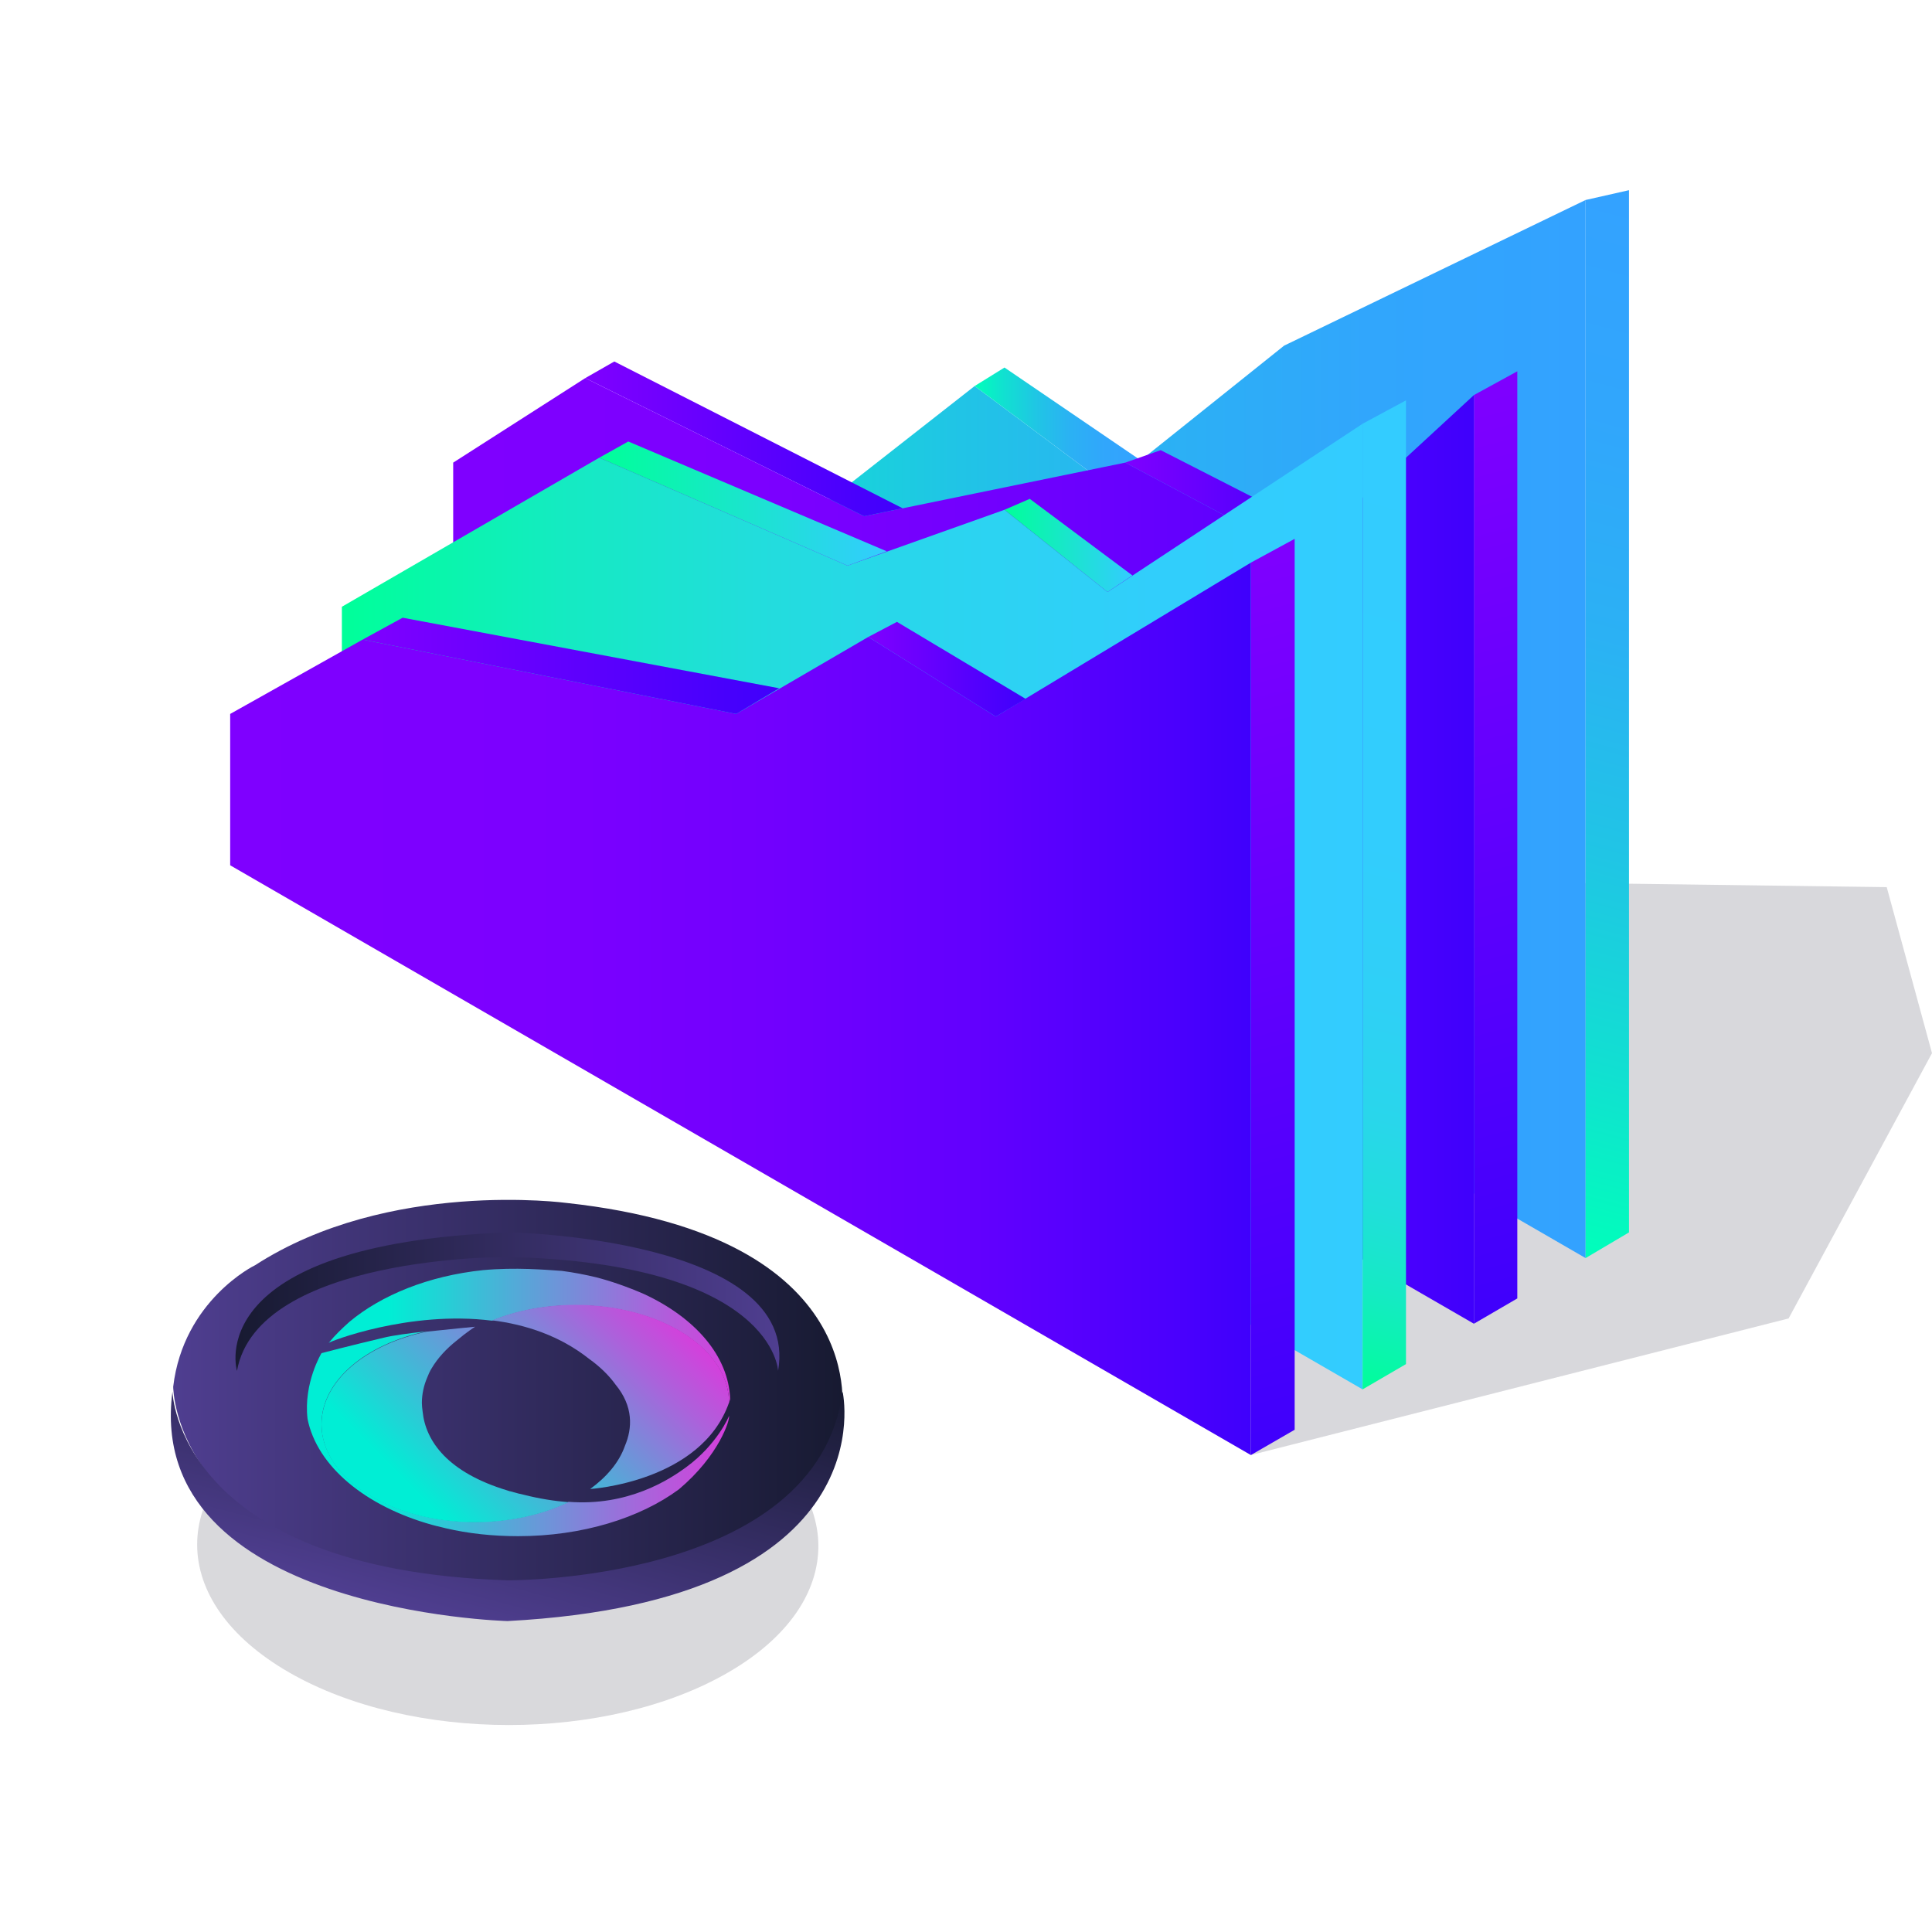 <?xml version="1.0" encoding="utf-8"?>
<!-- Generator: Adobe Illustrator 24.2.0, SVG Export Plug-In . SVG Version: 6.00 Build 0)  -->
<svg version="1.1" id="Capa_1" xmlns="http://www.w3.org/2000/svg" xmlns:xlink="http://www.w3.org/1999/xlink" x="0px" y="0px"
	 viewBox="0 0 512 512" style="enable-background:new 0 0 512 512;" xml:space="preserve">
<style type="text/css">
	.st0{opacity:0.17;fill:#1D1B30;enable-background:new    ;}
	.st1{fill:url(#SVGID_1_);}
	.st2{fill:url(#SVGID_2_);}
	.st3{fill:url(#SVGID_3_);}
	.st4{fill:url(#SVGID_4_);}
	.st5{fill:url(#SVGID_5_);}
	.st6{fill:url(#SVGID_6_);}
	.st7{fill:url(#SVGID_7_);}
	.st8{fill:#5D5D5D;}
	.st9{fill:#C8EBE8;}
	.st10{fill:url(#SVGID_8_);}
	.st11{fill:url(#SVGID_9_);}
	.st12{fill:url(#SVGID_10_);}
	.st13{fill:url(#SVGID_11_);}
	.st14{fill:url(#SVGID_12_);}
	.st15{fill:url(#SVGID_13_);}
	.st16{fill:url(#SVGID_14_);}
	.st17{fill:url(#SVGID_15_);}
	.st18{opacity:0.17;}
	.st19{enable-background:new    ;}
	.st20{clip-path:url(#SVGID_17_);}
	.st21{fill:#1D1B30;}
	.st22{fill:url(#SVGID_18_);}
	.st23{fill:url(#XMLID_2_);}
	.st24{fill:url(#XMLID_3_);}
	.st25{fill:url(#SVGID_19_);}
	.st26{fill:url(#SVGID_20_);}
	.st27{fill:url(#SVGID_21_);}
	.st28{fill:url(#SVGID_22_);}
</style>
<polygon class="st0" points="61,229.3 500,235.1 512,279.1 474,349.4 331.5,385.6 "/>
<g>
	<g>
		<g>
			
				<linearGradient id="SVGID_1_" gradientUnits="userSpaceOnUse" x1="149.7" y1="320.8" x2="420.2" y2="320.8" gradientTransform="matrix(1 0 0 -1 0 514)">
				<stop  offset="9.817236e-08" style="stop-color:#00FFBA"/>
				<stop  offset="0.179" style="stop-color:#11E0D1"/>
				<stop  offset="0.378" style="stop-color:#20C5E5"/>
				<stop  offset="0.581" style="stop-color:#2BB1F4"/>
				<stop  offset="0.787" style="stop-color:#31A6FC"/>
				<stop  offset="1" style="stop-color:#33A2FF"/>
			</linearGradient>
			<polygon class="st1" points="149.7,177.1 149.7,110.2 218.6,133.4 258.3,102.3 293.8,128.8 340.3,91.6 420.2,53 420.2,333.4 			
				"/>
			
				<linearGradient id="SVGID_2_" gradientUnits="userSpaceOnUse" x1="389.665" y1="188.782" x2="461.185" y2="455.7" gradientTransform="matrix(1 0 0 -1 0 514)">
				<stop  offset="9.817236e-08" style="stop-color:#00FFBA"/>
				<stop  offset="0.179" style="stop-color:#11E0D1"/>
				<stop  offset="0.378" style="stop-color:#20C5E5"/>
				<stop  offset="0.581" style="stop-color:#2BB1F4"/>
				<stop  offset="0.787" style="stop-color:#31A6FC"/>
				<stop  offset="1" style="stop-color:#33A2FF"/>
			</linearGradient>
			<polygon class="st2" points="420.2,333.4 431.7,326.6 431.7,50.4 420.2,53 			"/>
			
				<linearGradient id="SVGID_3_" gradientUnits="userSpaceOnUse" x1="258.3" y1="400.9" x2="302.252" y2="400.9" gradientTransform="matrix(1 0 0 -1 0 514)">
				<stop  offset="9.817236e-08" style="stop-color:#00FFBA"/>
				<stop  offset="0.179" style="stop-color:#11E0D1"/>
				<stop  offset="0.378" style="stop-color:#20C5E5"/>
				<stop  offset="0.581" style="stop-color:#2BB1F4"/>
				<stop  offset="0.787" style="stop-color:#31A6FC"/>
				<stop  offset="1" style="stop-color:#33A2FF"/>
			</linearGradient>
			<polygon class="st3" points="258.3,102.3 266.2,97.4 302.3,122 293.8,128.8 			"/>
		</g>
		<g>
			
				<linearGradient id="SVGID_4_" gradientUnits="userSpaceOnUse" x1="120.1" y1="18761.5" x2="390.6" y2="18761.5" gradientTransform="matrix(1 0 0 1 0 -18536)">
				<stop  offset="0" style="stop-color:#7F00FF"/>
				<stop  offset="0.298" style="stop-color:#7C00FF"/>
				<stop  offset="0.526" style="stop-color:#7200FE"/>
				<stop  offset="0.731" style="stop-color:#6200FE"/>
				<stop  offset="0.921" style="stop-color:#4B00FD"/>
				<stop  offset="1" style="stop-color:#3F00FC"/>
			</linearGradient>
			<polygon class="st4" points="120.1,194.5 120.1,122.6 155.1,100.2 229,136.8 298.2,122.6 344.5,147.2 390.6,104.7 390.6,350.8 
							"/>
			
				<linearGradient id="SVGID_5_" gradientUnits="userSpaceOnUse" x1="365.185" y1="18644.291" x2="427.515" y2="18876.908" gradientTransform="matrix(1 0 0 1 0 -18536)">
				<stop  offset="0" style="stop-color:#7F00FF"/>
				<stop  offset="1" style="stop-color:#3F00FC"/>
			</linearGradient>
			<polygon class="st5" points="390.6,350.8 402.1,344.1 402.1,98.4 390.6,104.7 			"/>
			
				<linearGradient id="SVGID_6_" gradientUnits="userSpaceOnUse" x1="155.1" y1="18652.301" x2="239.2" y2="18652.301" gradientTransform="matrix(1 0 0 1 0 -18536)">
				<stop  offset="0" style="stop-color:#7F00FF"/>
				<stop  offset="1" style="stop-color:#3F00FC"/>
			</linearGradient>
			<polygon class="st6" points="155.1,100.2 162.8,95.8 239.2,134.7 229,136.8 			"/>
			
				<linearGradient id="SVGID_7_" gradientUnits="userSpaceOnUse" x1="298.2" y1="18669.25" x2="350.9" y2="18669.25" gradientTransform="matrix(1 0 0 1 0 -18536)">
				<stop  offset="0" style="stop-color:#7F00FF"/>
				<stop  offset="1" style="stop-color:#3F00FC"/>
			</linearGradient>
			<polygon class="st7" points="298.2,122.6 307.6,119.3 350.9,141.4 344.5,147.2 			"/>
		</g>
		<path class="st8" d="M74.4,229.6"/>
		<path class="st9" d="M96.1,169.5"/>
		<g>
			
				<linearGradient id="SVGID_8_" gradientUnits="userSpaceOnUse" x1="90.6" y1="273.75" x2="361.1" y2="273.75" gradientTransform="matrix(1 0 0 -1 0 514)">
				<stop  offset="0" style="stop-color:#00FF99"/>
				<stop  offset="2.406955e-02" style="stop-color:#02FD9E"/>
				<stop  offset="0.213" style="stop-color:#14EBC1"/>
				<stop  offset="0.406" style="stop-color:#22DDDC"/>
				<stop  offset="0.6" style="stop-color:#2BD4F0"/>
				<stop  offset="0.796" style="stop-color:#31CEFB"/>
				<stop  offset="1" style="stop-color:#33CCFF"/>
			</linearGradient>
			<polygon class="st10" points="90.6,211.9 90.6,160.8 158.8,121.3 224.6,149.9 266.2,135.1 293.5,156.9 361.1,112.3 361.1,368.2 
							"/>
			
				<linearGradient id="SVGID_9_" gradientUnits="userSpaceOnUse" x1="333.64" y1="153.158" x2="399.935" y2="400.576" gradientTransform="matrix(1 0 0 -1 0 514)">
				<stop  offset="0" style="stop-color:#00FF99"/>
				<stop  offset="3.380209e-02" style="stop-color:#08F7A9"/>
				<stop  offset="0.103" style="stop-color:#15EAC4"/>
				<stop  offset="0.183" style="stop-color:#20DFDA"/>
				<stop  offset="0.276" style="stop-color:#29D6EB"/>
				<stop  offset="0.391" style="stop-color:#2FD0F6"/>
				<stop  offset="0.552" style="stop-color:#32CDFD"/>
				<stop  offset="1" style="stop-color:#33CCFF"/>
			</linearGradient>
			<polygon class="st11" points="361.1,368.2 372.6,361.5 372.6,106.1 361.1,112.3 			"/>
			
				<linearGradient id="SVGID_10_" gradientUnits="userSpaceOnUse" x1="158.8" y1="380.55" x2="235" y2="380.55" gradientTransform="matrix(1 0 0 -1 0 514)">
				<stop  offset="0" style="stop-color:#00FF99"/>
				<stop  offset="1" style="stop-color:#33CCFF"/>
			</linearGradient>
			<polygon class="st12" points="158.8,121.3 166.5,117 235,146.1 224.6,149.9 			"/>
			
				<linearGradient id="SVGID_11_" gradientUnits="userSpaceOnUse" x1="266.2" y1="369.45" x2="300.063" y2="369.45" gradientTransform="matrix(1 0 0 -1 0 514)">
				<stop  offset="0" style="stop-color:#00FF99"/>
				<stop  offset="1" style="stop-color:#33CCFF"/>
			</linearGradient>
			<polygon class="st13" points="266.2,135.1 272.9,132.2 300.1,152.5 293.5,156.9 			"/>
		</g>
		<g>
			
				<linearGradient id="SVGID_12_" gradientUnits="userSpaceOnUse" x1="61" y1="18803.35" x2="331.5" y2="18803.35" gradientTransform="matrix(1 0 0 1 0 -18536)">
				<stop  offset="0" style="stop-color:#7F00FF"/>
				<stop  offset="0.298" style="stop-color:#7C00FF"/>
				<stop  offset="0.526" style="stop-color:#7200FE"/>
				<stop  offset="0.731" style="stop-color:#6200FE"/>
				<stop  offset="0.921" style="stop-color:#4B00FD"/>
				<stop  offset="1" style="stop-color:#3F00FC"/>
			</linearGradient>
			<polygon class="st14" points="61,229.3 61,189.2 96.1,169.5 195.1,189.2 230.1,168.8 263.9,189.9 331.5,149.1 331.5,385.6 			"/>
			
				<linearGradient id="SVGID_13_" gradientUnits="userSpaceOnUse" x1="307.339" y1="18688.383" x2="367.261" y2="18912.018" gradientTransform="matrix(1 0 0 1 0 -18536)">
				<stop  offset="0" style="stop-color:#7F00FF"/>
				<stop  offset="1" style="stop-color:#3F00FC"/>
			</linearGradient>
			<polygon class="st15" points="331.5,385.6 343.1,378.9 343.1,142.8 331.5,149.1 			"/>
			
				<linearGradient id="SVGID_14_" gradientUnits="userSpaceOnUse" x1="96.1" y1="18712.449" x2="206.5" y2="18712.449" gradientTransform="matrix(1 0 0 1 0 -18536)">
				<stop  offset="0" style="stop-color:#7F00FF"/>
				<stop  offset="1" style="stop-color:#3F00FC"/>
			</linearGradient>
			<polygon class="st16" points="96.1,169.5 106.7,163.7 206.5,182.4 195.1,189.2 			"/>
			
				<linearGradient id="SVGID_15_" gradientUnits="userSpaceOnUse" x1="230.1" y1="18713.35" x2="271.757" y2="18713.35" gradientTransform="matrix(1 0 0 1 0 -18536)">
				<stop  offset="0" style="stop-color:#7F00FF"/>
				<stop  offset="1" style="stop-color:#3F00FC"/>
			</linearGradient>
			<polygon class="st17" points="230.1,168.8 237.7,164.8 271.8,185.2 263.9,189.9 			"/>
		</g>
	</g>
</g>
<g>
	<g id="XMLID_26_" class="st18">
		<g>
			<g class="st19">
				<g>
					<g>
						<defs>
							<polygon id="SVGID_16_" points="18.2,409.6 134.2,342.2 250.9,409.6 134.9,477 							"/>
						</defs>
						<clipPath id="SVGID_17_">
							<use xlink:href="#SVGID_16_"  style="overflow:visible;"/>
						</clipPath>
						<g class="st20">
							<g>
								<g>
									<g>
										<path class="st21" d="M192.6,375.8c-32.2-18.6-84.3-18.6-116.4,0c-32.1,18.6-31.9,48.8,0.4,67.4
											c32.3,18.6,84.3,18.6,116.4,0C225,424.7,224.8,394.5,192.6,375.8"/>
									</g>
								</g>
							</g>
						</g>
					</g>
				</g>
			</g>
		</g>
	</g>
	
		<linearGradient id="SVGID_18_" gradientUnits="userSpaceOnUse" x1="45.9" y1="-17606.867" x2="223.285" y2="-17606.867" gradientTransform="matrix(1 0 0 -1 0 -17238)">
		<stop  offset="0" style="stop-color:#4F3E90"/>
		<stop  offset="1" style="stop-color:#171A31"/>
	</linearGradient>
	<path class="st22" d="M45.9,367.5c0,0,0,47.8,81.9,52s95.2-44.2,95.2-44.2s8.9-47.6-72.8-56.5c0,0-47.2-6.4-82.6,16.5
		C67.5,335.3,48.6,344.6,45.9,367.5z"/>
	
		<linearGradient id="XMLID_2_" gradientUnits="userSpaceOnUse" x1="2038.405" y1="1167.218" x2="2182.553" y2="1167.218" gradientTransform="matrix(-1 0 0 -1.121 2244.957 1652.933)">
		<stop  offset="0" style="stop-color:#4F3E90"/>
		<stop  offset="1" style="stop-color:#171A31"/>
	</linearGradient>
	<path id="XMLID_4_" class="st23" d="M206.2,363.3c0,0-1-28.5-71.7-30.2c0,0-66.2-0.4-71.7,30.2c0,0-10.1-33.5,71.7-36.7
		C134.6,326.5,212.4,328,206.2,363.3z"/>
	
		<linearGradient id="XMLID_3_" gradientUnits="userSpaceOnUse" x1="119.788" y1="-17668.096" x2="142.046" y2="-17585.027" gradientTransform="matrix(1 0 0 -1 0 -17238)">
		<stop  offset="0" style="stop-color:#4F3E90"/>
		<stop  offset="1" style="stop-color:#171A31"/>
	</linearGradient>
	<path id="XMLID_6_" class="st24" d="M45.7,368.8c0,0,1.2,47.2,88.8,50c0,0,82.1,0.7,88.8-50c0,0,12.5,55.4-88.8,60.8
		C134.5,429.6,38.1,427.1,45.7,368.8z"/>
	<g>
		<linearGradient id="SVGID_19_" gradientUnits="userSpaceOnUse" x1="81.533" y1="380.091" x2="193.261" y2="380.091">
			<stop  offset="0.149" style="stop-color:#00EED5"/>
			<stop  offset="0.382" style="stop-color:#3EBBD7"/>
			<stop  offset="0.809" style="stop-color:#AB62DB"/>
			<stop  offset="1" style="stop-color:#D63EDC"/>
		</linearGradient>
		<path class="st25" d="M182,388.7c-4.7,3.5-15.6,10.5-31.3,9.3c-6.9,3.3-15.4,5.3-24.8,5.3c-22.5,0-40.7-11.6-40.7-25.9
			c0-11.5,11.7-21.2,27.9-24.6c-4.5,0.5-9,1.1-11.4,1.7c-8.9,2.1-16.5,4.1-16.5,4.1s-4.8,7.9-3.7,17.4c2.5,12.6,15.4,23.2,33,28.1
			c0.5,0.1,1,0.3,1.6,0.4c0,0,0,0,0,0c0.7,0.2,1.3,0.3,2,0.5c6,1.4,12.4,2.1,19.2,2.1c17,0,32.3-4.8,42.6-12.4
			c10.7-9,13.6-18.5,13.3-19.5C193.2,375.4,190,382.8,182,388.7z"/>
		<linearGradient id="SVGID_20_" gradientUnits="userSpaceOnUse" x1="87.137" y1="353.864" x2="194.135" y2="353.864">
			<stop  offset="0.149" style="stop-color:#00EED5"/>
			<stop  offset="0.382" style="stop-color:#3EBBD7"/>
			<stop  offset="0.809" style="stop-color:#AB62DB"/>
			<stop  offset="1" style="stop-color:#D63EDC"/>
		</linearGradient>
		<path class="st26" d="M130.4,350c6.4-2.6,13.9-4.1,22.1-4.1c22.5,0,40.7,11.6,40.7,25.9c0.1-0.3,0.2-0.7,0.3-1
			c-0.4-11.5-9.3-21.6-22.9-27.9c-4.4-1.9-8.7-3.4-12.6-4.4c-2.9-0.7-6-1.3-9.1-1.7l0,0c-4.5-0.3-12.2-1-20.9-0.2
			c-14.4,1.5-26.9,6.6-35.4,13.7c-1.9,1.7-3.8,3.5-5.5,5.6C87.1,355.6,108.5,347.2,130.4,350z"/>
		<linearGradient id="SVGID_21_" gradientUnits="userSpaceOnUse" x1="120.027" y1="404.577" x2="177.318" y2="347.286">
			<stop  offset="0.149" style="stop-color:#00EED5"/>
			<stop  offset="0.382" style="stop-color:#3EBBD7"/>
			<stop  offset="0.809" style="stop-color:#AB62DB"/>
			<stop  offset="1" style="stop-color:#D63EDC"/>
		</linearGradient>
		<path class="st27" d="M152.5,345.8c-8.1,0-15.7,1.5-22.1,4.1c8.9,1.1,18,4.1,25.7,10.2c2.8,2,5.2,4.3,7,6.8
			c4.8,5.8,4.5,11.6,2.5,16.3c-1.5,4.3-4.8,8.2-9.2,11.4l0,0c0,0,29.4-1.8,36.8-22.9C193.2,357.4,175,345.8,152.5,345.8z"/>
		<linearGradient id="SVGID_22_" gradientUnits="userSpaceOnUse" x1="98.984" y1="402.976" x2="162.25" y2="339.71">
			<stop  offset="0.149" style="stop-color:#00EED5"/>
			<stop  offset="0.382" style="stop-color:#3EBBD7"/>
			<stop  offset="0.809" style="stop-color:#AB62DB"/>
			<stop  offset="1" style="stop-color:#D63EDC"/>
		</linearGradient>
		<path class="st28" d="M137.4,395.8C137.4,395.8,137.4,395.8,137.4,395.8C137.4,395.8,137.4,395.8,137.4,395.8
			c-0.8-0.2-1.5-0.4-2.2-0.6c0,0-0.1,0-0.1,0c-0.2-0.1-0.4-0.1-0.6-0.2c-15.9-4.8-21.7-13.1-22.5-20.9c-0.1-0.8-0.2-1.6-0.2-2.3
			c0-2.3,0.5-4.6,1.4-6.7c0.3-0.8,0.7-1.7,1.2-2.5c1.6-2.7,3.9-5.2,6.7-7.4c2.6-2.2,4.8-3.6,4.8-3.6s-6.4,0.6-12.8,1.3
			c-16.2,3.4-27.9,13.1-27.9,24.6c0,14.3,18.2,25.9,40.7,25.9c9.3,0,17.9-2,24.8-5.3c-3.7-0.3-7.7-0.9-12-2
			C138.3,396,137.8,395.9,137.4,395.8z"/>
	</g>
</g>
</svg>
